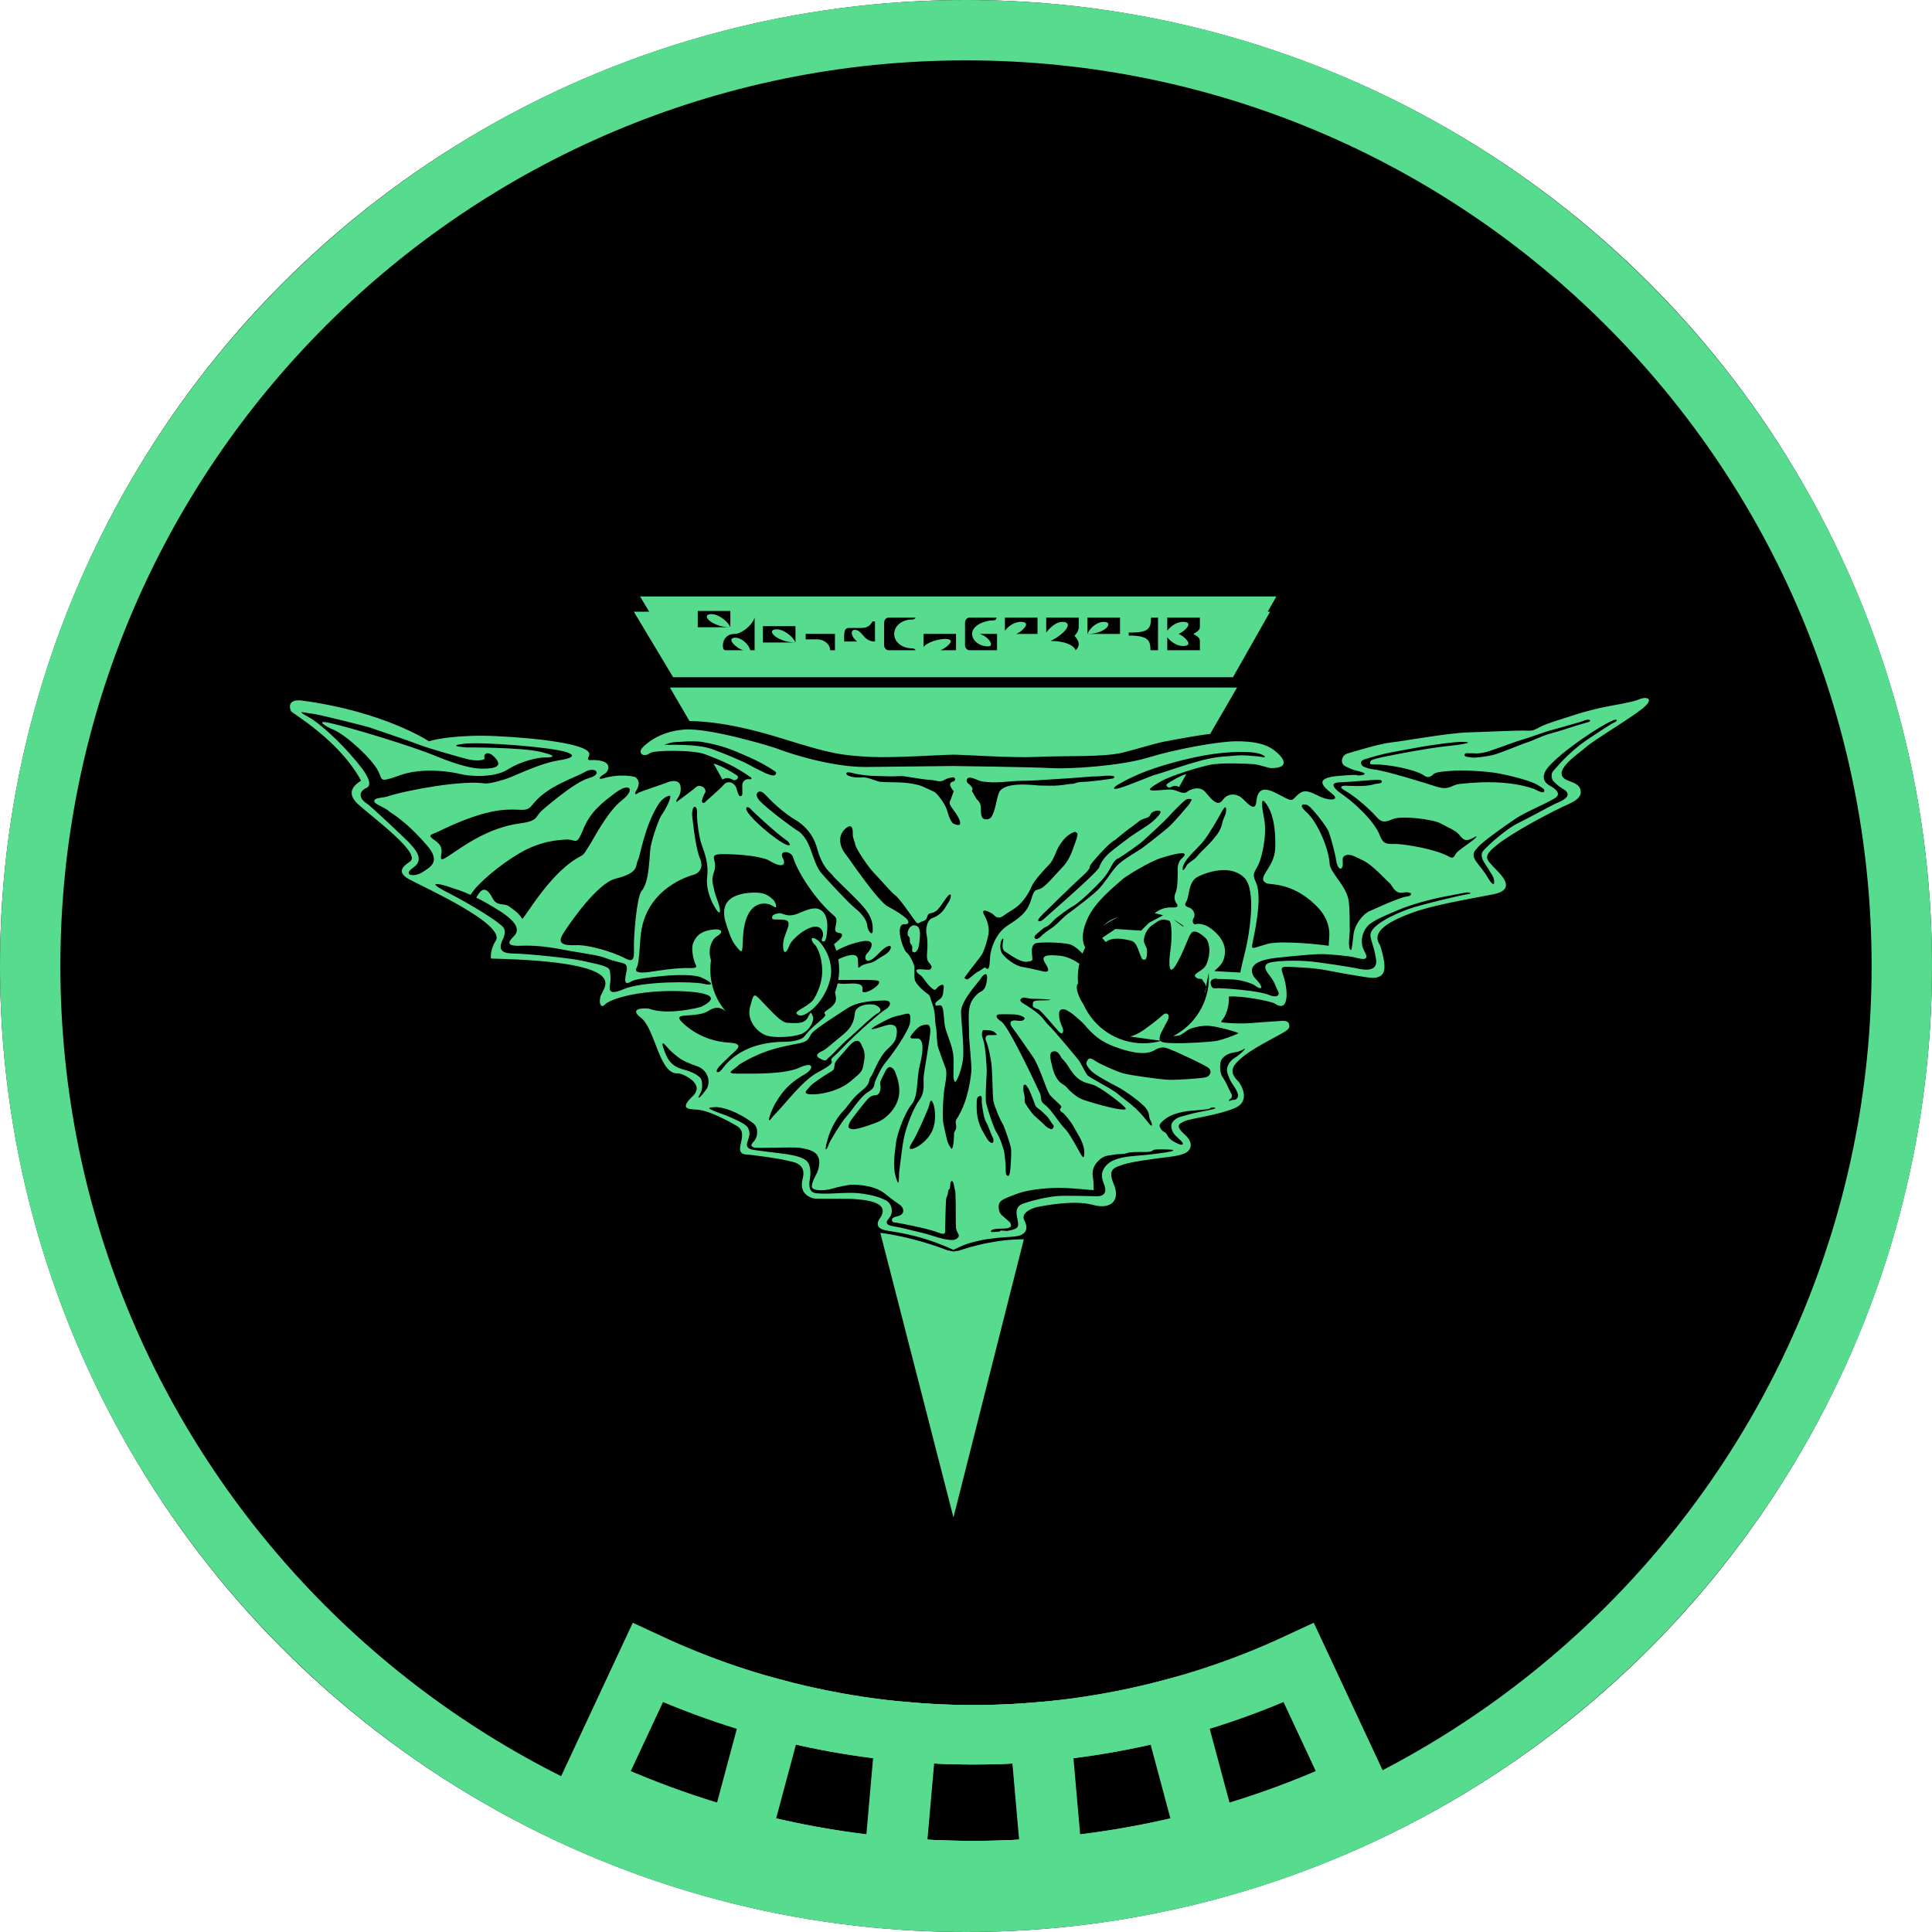 <?xml version="1.0" encoding="UTF-8" standalone="no"?>
<!DOCTYPE svg PUBLIC "-//W3C//DTD SVG 1.1//EN" "http://www.w3.org/Graphics/SVG/1.1/DTD/svg11.dtd">
<svg width="100%" height="100%" viewBox="0 0 256 256" version="1.1" xmlns="http://www.w3.org/2000/svg" xmlns:xlink="http://www.w3.org/1999/xlink" xml:space="preserve" xmlns:serif="http://www.serif.com/" style="fill-rule:evenodd;clip-rule:evenodd;stroke-linecap:round;stroke-miterlimit:1.5;">
    <g transform="matrix(1,0,0,1,-2400,-3300)">
        <g transform="matrix(1,0,0,1,2400,3300)">
            <rect id="faction-romulan-rank-8-token" x="0" y="0" width="256" height="256" style="fill:none;"/>
            <g id="faction-romulan-rank-8-token1" serif:id="faction-romulan-rank-8-token">
                <circle cx="128" cy="128" r="128"/>
                <path d="M128,0C198.645,0 256,57.355 256,128C256,198.645 198.645,256 128,256C57.355,256 0,198.645 0,128C0,57.355 57.355,0 128,0ZM128,8C61.77,8 8,61.77 8,128C8,194.23 61.77,248 128,248C194.23,248 248,194.23 248,128C248,61.77 194.23,8 128,8Z" style="fill:rgb(87,219,142);"/>
                <g transform="matrix(0.929,0,0,0.929,-914.887,18.65)">
                    <g id="Romulan">
                        <path id="Romulan1" serif:id="Romulan" d="M1121.59,158.307C1123.12,157.772 1126.76,156.686 1130.84,156.686L1120.8,196.362L1110.37,155.767C1114.65,156.321 1118.55,157.71 1120.1,158.312L1120.11,158.278L1120.77,158.435L1121.59,158.307ZM1120.83,158.586L1120.79,158.592L1120.8,158.597C1120.81,158.595 1120.83,158.586 1120.83,158.586ZM1120.68,89.182C1120.68,89.182 1131.96,89.321 1134.75,89.48C1137.54,89.639 1144.71,89.161 1148.61,87.967C1152.51,86.772 1158.65,85.656 1161.12,85.656C1163.59,85.656 1165.26,85.974 1166.54,86.931C1167.81,87.886 1169.01,89.48 1166.14,89.48C1165.66,89.48 1164.54,89.002 1163.67,88.922C1162.79,88.844 1159.05,88.684 1157.45,89.002C1155.86,89.321 1151.88,90.516 1150.36,91.393C1148.85,92.27 1148.13,92.747 1149.72,92.667C1151.32,92.587 1151.8,92.348 1152.91,92.826C1154.03,93.304 1154.11,92.747 1154.59,92.587C1155.06,92.428 1156.02,92.031 1156.81,92.986C1157.61,93.942 1158.49,95.058 1159.21,94.022C1159.92,92.986 1161.28,93.065 1162.07,93.863C1162.87,94.659 1163.83,95.695 1163.99,94.341C1164.14,92.986 1164.54,91.87 1166.85,93.065C1169.16,94.261 1168.93,94.261 1169.72,93.464C1170.52,92.667 1171.08,92.508 1172.75,93.384C1174.42,94.261 1176.02,94.102 1174.82,93.145C1173.63,92.19 1172.03,90.915 1175.7,90.596C1179.36,90.277 1177.93,90.596 1178.81,90.516C1179.68,90.437 1179.66,90.192 1178.73,89.959C1177.45,89.639 1177.61,89.639 1176.74,89.241C1175.86,88.844 1176.18,87.648 1176.97,87.409C1177.77,87.17 1181.67,85.974 1183.27,85.815C1184.86,85.656 1191.31,84.462 1194.34,84.381C1197.37,84.302 1201.51,84.063 1202.71,84.142C1203.9,84.222 1203.9,83.664 1206.13,82.947C1208.36,82.231 1211.23,81.195 1214.34,80.637C1217.44,80.079 1218.01,79.92 1218.8,79.601C1219.6,79.281 1220.87,79.521 1219.12,80.955C1217.37,82.391 1212.11,85.496 1211.07,86.452C1210.04,87.409 1205.51,90.222 1208.6,91.313C1209.96,91.792 1210.24,92.19 1210.27,92.863C1210.33,93.997 1208.69,94.513 1207.57,95.058C1205.1,96.252 1200.64,98.642 1198.48,100.316C1196.33,101.988 1196.73,102.387 1197.69,103.423C1198.64,104.459 1201.43,106.769 1197.77,107.486C1194.18,108.188 1189.24,109 1186.22,110.116C1183.19,111.231 1180.3,112.708 1181.6,114.657C1181.75,114.896 1182.27,116.821 1182.27,117.564C1182.27,118.026 1182.4,119.142 1181.01,119.376C1180.47,119.465 1179.61,119.295 1178.49,119.119C1174.42,118.481 1173.63,118.083 1170.52,117.924C1167.41,117.764 1167.33,117.525 1167.89,119.197C1168.45,120.872 1168.82,124.533 1166.62,123.062C1166.14,122.744 1161.91,121.906 1160.08,122.067C1160.16,123.261 1159.77,124.456 1159.37,125.094C1158.97,125.732 1158.65,125.732 1159.68,125.81C1160.72,125.89 1161.91,125.97 1163.75,125.81C1165.58,125.652 1166.14,125.652 1167.1,125.571C1167.45,125.543 1168.49,125.372 1168.66,125.942C1168.84,126.545 1168.65,126.766 1167.49,127.404C1164.87,128.851 1162.58,129.982 1161.2,131.468C1160.16,132.584 1160.64,133.379 1161.44,134.177C1161.68,134.416 1163.35,136.926 1160.96,137.96C1158.57,138.997 1154.66,139.436 1153.79,139.834C1152.91,140.231 1152.38,140.506 1153.87,141.825C1154.71,142.573 1154.97,143.57 1154.14,144.222C1153.65,144.613 1152.48,144.828 1151.6,144.933C1149.22,145.214 1146.06,145.649 1144.95,146.049C1143.83,146.445 1142.71,146.605 1143.67,148.837C1144.62,151.068 1143.35,152.501 1140.72,151.786C1138.09,151.068 1134.12,151.814 1132.67,152.103C1132.28,152.184 1130.29,152.82 1130.92,154.014C1131.32,154.762 1131.44,155.644 1130.38,156.101C1129.75,156.377 1128.55,156.316 1127.1,156.484C1124.67,156.762 1125.2,156.737 1123.79,157.044C1122.32,157.361 1120.8,158.199 1120.8,158.199C1116.35,156.135 1113,155.733 1111.26,155.442C1110.13,155.25 1109.61,154.69 1110.33,153.657C1112.09,151.106 1107.26,151.027 1106.62,150.948C1105.99,150.868 1101.36,150.948 1100.93,150.868C1100.38,150.767 1098.73,150.202 1099.29,148.077C1099.93,145.688 1097.7,145.649 1096.86,145.411C1096.03,145.173 1091.8,144.613 1091.56,144.613C1088.78,144.613 1092,141.746 1089.89,140.51C1088.81,139.882 1085.99,138.32 1084.28,138.2C1083.04,138.115 1081.64,138.159 1083.6,136.288C1085.55,134.416 1081.96,132.981 1081.53,133.022C1078.82,133.269 1078.29,126.673 1076.23,125.093C1074.24,123.571 1077.14,123.699 1077.46,123.819C1079.97,124.76 1084.55,123.659 1084.87,123.499C1088.97,121.452 1082.4,121.308 1081.66,121.29C1076.05,121.136 1071.9,122.345 1071.07,123.221C1070.5,123.822 1070.25,122.944 1070.41,122.305C1070.41,121.388 1072.72,119.676 1069.22,118.322C1065.07,116.719 1055.25,116.689 1054.84,116.648C1054.68,115.572 1055.35,114.338 1055.47,114.177C1057.22,111.846 1045.32,106.509 1043.16,105.336C1040.97,104.14 1042.85,103.143 1043.32,102.786C1044.91,101.592 1037.87,96.452 1035.87,94.619C1033.88,92.786 1035.71,91.671 1036.31,91.272C1033.17,85.456 1026.43,81.631 1026.31,81.354C1025.8,80.155 1026.63,79.681 1027.83,79.84C1039.62,81.411 1045.99,85.655 1045.99,85.655C1046.95,85.337 1050.34,84.679 1055.55,84.919C1060.77,85.157 1069.6,86.015 1068.82,87.706C1068.32,88.782 1069.12,88.066 1070.67,88.483C1072.22,88.902 1071.37,90.077 1071.21,90.177C1069.64,91.158 1070.61,91.015 1070.81,90.953C1073.34,90.196 1075.35,90.696 1075.47,90.793C1076.33,91.507 1075.69,92.467 1075.56,92.687C1075.18,93.334 1075.59,93.244 1075.76,93.065C1075.93,92.885 1079.85,91.611 1079.99,91.521C1080.13,91.431 1081.78,90.849 1081.89,92.199C1081.97,93.164 1081.57,93.614 1081.38,93.912C1081.19,94.211 1081.29,94.399 1081.4,94.251C1081.47,94.174 1083.76,92.514 1084.1,92.179C1084.43,91.846 1085.01,92.08 1085.24,92.309C1085.47,92.537 1085.46,92.885 1085.39,92.976C1085.35,93.028 1085.04,93.543 1084.94,94.07C1084.84,94.599 1085.35,94.45 1085.41,94.32C1085.47,94.191 1087.48,92.519 1088.04,91.851C1088.6,91.182 1089.63,91.503 1089.88,92.458C1090.13,93.414 1090.31,93.543 1090.47,93.474C1090.63,93.403 1090.68,93.315 1090.69,93.135C1090.7,92.985 1090.68,92.287 1090.68,91.881C1090.68,91.471 1091.08,90.982 1091.63,91.064C1092.16,91.138 1091.96,90.834 1091.96,90.834C1090.25,89.694 1089.14,88.917 1085.38,87.507C1083.64,86.851 1078.1,86.914 1077.54,87.329C1076.59,88.046 1075.67,87.33 1076.51,86.492C1076.75,86.253 1078.66,84.261 1082.4,83.982C1086.15,83.702 1095.39,86.573 1095.63,86.691C1095.87,86.812 1102.6,89.321 1108.26,89.321C1108.85,89.321 1120.21,89.181 1120.68,89.182ZM1086.22,137.891C1085.4,137.955 1086.88,138.469 1087.3,138.637C1087.4,138.679 1088.13,138.915 1088.8,139.207C1089.42,139.477 1091.17,140.212 1091.45,140.717C1091.86,141.462 1091.73,141.851 1091.4,142.861C1091.21,143.476 1091.48,143.778 1092.2,143.917C1092.92,144.056 1095.73,144.373 1096.03,144.416C1097.22,144.572 1099.43,144.813 1100.05,145.728C1100.48,146.359 1100.43,147.526 1100.33,148.059C1100.09,149.276 1100.39,149.853 1100.85,150.031C1101.31,150.209 1102.58,150.191 1103.52,150.151C1104.45,150.11 1105.47,150.049 1106.6,150.07C1107.32,150.083 1108.64,150.269 1109.61,150.535C1110.52,150.781 1111.11,151.107 1111.18,151.147C1111.94,151.522 1112.4,152.8 1111.56,153.756C1111.2,154.164 1111.02,154.651 1112.24,154.833C1113.39,155.001 1114.77,155.41 1115.94,155.668C1117.12,155.927 1118.83,156.523 1119.25,156.605C1119.67,156.683 1120.67,156.933 1121.12,156.683C1122.06,156.165 1121.24,155.866 1121.16,155.029C1121.1,154.336 1121.17,151.593 1121.08,150.049C1121.06,149.732 1120.9,149.215 1120.88,149.054C1120.81,148.475 1120.59,148.236 1120.45,148.446C1120.36,148.574 1120.33,148.947 1120.31,149.293C1120.28,149.666 1120.07,149.332 1120,150.167C1119.98,150.446 1119.8,150.669 1119.77,150.869C1119.69,151.325 1119.63,154.691 1119.61,155.111C1119.59,155.513 1119.87,156.245 1118.63,155.728C1117.4,155.208 1113,154.321 1112.42,154.294C1111.98,154.273 1111.92,153.817 1112.16,153.652C1112.36,153.508 1112.55,153.468 1112.9,153.378C1113.97,153.097 1113.75,152.142 1113.1,151.725C1112.44,151.304 1111.18,150.309 1111.06,150.209C1109.81,149.17 1107.9,148.936 1106.56,148.896C1105.79,148.872 1104.11,149.276 1103.32,149.514C1102.52,149.753 1100.83,149.813 1100.63,149.293C1100.43,148.776 1101.34,147.222 1101.34,147.222C1101.65,146.453 1101.9,145.389 1101.33,144.628C1100.85,143.99 1099.79,143.794 1098.87,143.638C1098.43,143.563 1096.75,143.59 1095.21,143.618C1093.84,143.643 1092.58,143.668 1092.42,143.617C1091.66,143.379 1092.04,143.097 1092.32,142.74C1092.7,142.262 1092.82,141.845 1092.8,141.286C1092.78,140.566 1092.36,140.244 1092.28,140.17C1092.08,139.991 1089.61,138.12 1087.16,137.841C1087.06,137.829 1086.97,137.825 1086.88,137.825C1086.58,137.825 1086.37,137.88 1086.22,137.891ZM1149.37,143.937C1149.05,144.056 1149.25,144.135 1148.65,144.213C1148.42,144.245 1148.03,144.241 1147.59,144.238C1146.86,144.231 1146.02,144.226 1145.62,144.373C1144.99,144.612 1144.62,144.454 1143.71,144.612C1142.79,144.772 1142.22,144.691 1141.38,145.588C1140.43,146.6 1140.64,147.56 1140.72,148.038C1140.8,148.516 1140.8,149.393 1140.8,149.674C1139.93,149.632 1138.01,149.393 1136.34,149.354C1134.67,149.314 1131.6,149.514 1129.77,150.23C1127.94,150.948 1127.16,151.107 1127.26,152.222C1127.34,153.179 1127.82,153.297 1128.25,153.735C1128.69,154.173 1128.93,154.173 1129.01,154.651C1129.09,155.129 1128.21,155.169 1127.58,155.169C1126.94,155.169 1126.11,155.247 1126.14,155.568C1126.15,155.693 1126.49,155.661 1126.82,155.631C1127.01,155.612 1127.19,155.593 1127.3,155.607C1127.38,155.621 1127.44,155.46 1127.56,155.45C1127.71,155.44 1127.89,155.455 1128.06,155.471C1128.24,155.488 1128.4,155.504 1128.49,155.489C1130.22,155.2 1130.09,154.812 1129.97,154.056C1129.85,153.297 1129.41,152.103 1130.68,151.624C1131.96,151.147 1134.39,150.587 1135.78,150.509C1137.18,150.43 1140.44,150.547 1141.36,150.547C1142.28,150.547 1142.67,149.952 1142.36,149.075C1142.04,148.198 1141.64,147.322 1142.48,146.287C1143.31,145.25 1144.83,144.933 1146.9,144.772C1148.97,144.612 1149.97,144.454 1151.08,144.295C1152.19,144.135 1152.53,143.937 1151.7,143.896C1151.28,143.876 1150.78,143.856 1150.35,143.856C1149.9,143.856 1149.53,143.877 1149.37,143.937ZM1116.5,126.13C1115.9,126.248 1115.43,126.766 1114.91,127.404C1114.39,128.041 1114.69,128.081 1115.59,128.041C1116.46,128.001 1116.65,129.333 1115.98,131.945C1115.55,133.66 1115.78,136.3 1114.87,137.403C1113.75,138.758 1112.68,141.944 1112.6,142.979C1112.52,144.016 1112.04,146.048 1112.6,147.881C1113.16,149.713 1112.96,147.6 1113.08,146.922C1113.19,146.248 1113.47,143.26 1113.83,141.825C1114.19,140.391 1115.03,138.08 1115.9,136.885C1116.78,135.689 1116.5,134.534 1116.54,133.66C1116.58,132.782 1117.58,127.564 1117.5,126.766C1117.44,126.214 1117.27,126.064 1116.97,126.064C1116.84,126.064 1116.68,126.094 1116.5,126.13ZM1124.99,126.847C1124.87,127.285 1124.75,127.404 1125.07,128.319C1125.38,129.236 1125.55,132.106 1125.55,132.7C1125.55,133.3 1125.29,136.555 1125.47,137.282C1125.66,138.12 1126.58,140.947 1126.98,141.507C1127.38,142.063 1127.98,143.778 1128.06,144.373C1128.13,144.972 1128.25,145.848 1128.25,146.287C1128.25,146.965 1128.21,147.521 1128.53,147.642C1128.85,147.76 1128.89,146.884 1128.93,146.526C1128.97,146.166 1129.09,144.295 1129.01,143.738C1128.93,143.178 1128.09,140.629 1127.78,140.152C1127.46,139.674 1126.62,137.642 1126.5,136.965C1126.38,136.288 1126.38,133.499 1126.26,132.106C1126.14,130.711 1125.7,128.919 1125.47,128.441C1125.23,127.961 1125.47,127.564 1125.82,127.564C1126.18,127.564 1126.9,127.564 1127.02,127.525C1126.71,127.219 1126.7,126.844 1125.22,126.844C1125.15,126.844 1125.07,126.845 1124.99,126.847ZM1127.22,124.616C1126.98,124.654 1126.58,124.934 1127.65,125.651C1128.73,126.369 1132.88,135.292 1133.15,135.888C1133.43,136.488 1133.03,136.925 1133.87,137.522C1134.71,138.12 1135.98,140.231 1136.66,140.869C1137.34,141.507 1138.61,143.937 1138.93,144.494C1139.25,145.05 1139.53,145.332 1139.45,144.056C1139.37,142.78 1138.33,141.385 1137.97,140.67C1137.62,139.953 1136.58,138.758 1136.46,138.679C1136.34,138.597 1135.82,138.359 1136.06,138.041C1136.3,137.721 1136.3,137.803 1135.3,136.847C1134.31,135.888 1134.59,136.169 1134.31,135.65C1134.03,135.132 1132.95,131.866 1132.2,130.75C1131.44,129.635 1129.41,126.726 1129.17,126.448C1128.93,126.169 1128.57,125.332 1129.81,125.492C1130.52,125.584 1130.68,125.532 1130.92,125.292C1131.16,125.054 1130.37,124.734 1129.89,124.654C1129.61,124.609 1128.83,124.59 1128.18,124.59C1127.71,124.59 1127.32,124.6 1127.22,124.616ZM1113.51,124.654C1112.44,124.934 1112.36,124.776 1110.17,125.97C1107.98,127.165 1109.68,126.663 1110.81,126.288C1112.72,125.651 1112.84,126.621 1112.68,127.603C1112.56,128.319 1112.36,128.679 1111.4,129.555C1110.15,130.7 1109.33,133.141 1109.05,133.46C1108.53,134.059 1109.21,134.337 1107.58,135.61C1106.42,136.518 1105.67,137.803 1105.07,138.398C1104.47,138.997 1103.36,140.511 1102.8,142.623C1102.24,144.732 1102.88,143.617 1103,143.178C1103.12,142.74 1104.91,139.834 1105.59,139.115C1106.26,138.398 1107.54,136.327 1108.61,135.689C1109.69,135.054 1109.45,134.615 1109.61,134.216C1109.77,133.817 1110.45,132.244 1111.09,131.507C1111.8,130.671 1114.55,126.926 1114.63,125.651C1114.68,124.782 1114.65,124.506 1114.28,124.506C1114.1,124.506 1113.86,124.566 1113.51,124.654ZM1117.22,137.96C1116.62,139.435 1115.54,141.884 1114.91,142.861C1114.11,144.095 1114.87,143.896 1115.55,143.538C1116.38,143.097 1117.38,142.184 1117.8,141.158C1118.39,139.74 1118.19,138.096 1117.94,137.403C1117.81,137.045 1117.7,136.91 1117.62,136.91C1117.43,136.911 1117.35,137.641 1117.22,137.96ZM1120.61,143.712C1120.68,143.62 1120.75,143.4 1120.8,142.979C1121,141.306 1120.73,141.745 1121.08,141.107C1121.44,140.47 1120.84,140.074 1121.32,139.435C1121.55,139.126 1122.26,137.81 1122.67,136.363C1123.1,134.828 1123.27,133.66 1123.35,132.743C1123.43,131.914 1123.04,128.397 1123.04,127.842C1123,124.376 1122.61,123.071 1124.39,121.548C1124.67,121.309 1125.39,121.368 1125.58,119.676C1125.65,119.075 1125.55,118.874 1125.38,118.874C1125.16,118.874 1124.84,119.227 1124.71,119.477C1124.47,119.915 1121.84,122.623 1121.88,124.296C1121.91,125.651 1122.36,129.316 1122.16,131.029C1122.01,132.313 1121.32,134.271 1120.99,134.245C1121.01,134.134 1120.8,134.005 1120.8,133.46C1120.8,131.268 1120.92,130.829 1120.61,129.515C1120.29,128.201 1119.65,127.005 1119.53,125.931C1119.41,124.854 1119.41,123.938 1119.17,123.5C1119.04,123.254 1118.79,123.296 1118.58,123.339C1118.42,123.372 1118.29,123.405 1118.25,123.3C1118.17,123.061 1118.17,122.902 1118.77,122.504C1119.37,122.106 1119.3,121.594 1119.37,121.189C1119.45,120.712 1119.53,120.113 1118.85,120.512C1118.17,120.911 1118.38,121.468 1117.62,120.791C1116.86,120.113 1116.46,119.237 1116.06,118.999C1115.67,118.759 1115.07,118.163 1116.02,118.163C1116.26,118.163 1117.32,118.301 1117.44,118.21C1118.05,117.763 1117.34,117.405 1117.14,116.967C1116.94,116.532 1117.05,115.885 1117.09,114.977C1117.13,113.972 1116.98,113.305 1116.94,113.062C1116.88,112.662 1116.91,111.619 1117.46,111.074C1117.67,110.859 1118.02,110.812 1118.33,110.632C1119.45,109.995 1119.65,109.239 1120.09,108.641C1120.53,108.043 1120.68,106.729 1119.69,108.123C1118.69,109.517 1118.52,110.003 1117.5,110.195C1116.86,110.314 1117.3,111.072 1116.46,111.31C1115.63,111.55 1115.87,112.027 1115.07,110.911C1114.27,109.795 1113.04,108.004 1112.48,107.606C1111.92,107.207 1110.13,105.096 1109.45,104.419C1108.77,103.742 1106.86,100.993 1106.78,100.316C1106.75,99.998 1106.45,99.505 1106.45,99.002C1106.46,98.347 1106.4,97.772 1106.04,97.772C1105.89,97.772 1105.69,97.865 1105.43,98.084C1103.99,99.279 1104.87,101.112 1105.35,101.67C1105.83,102.226 1109.99,108.475 1111.48,109.239C1112.4,109.712 1113.64,110.476 1114.14,111.004C1114.53,111.413 1114.46,111.783 1113.83,111.748C1112.4,111.669 1113.55,115.293 1114.11,115.771C1114.5,116.1 1114.91,116.808 1115.18,117.605C1115.36,118.11 1115.11,118.879 1115.31,119.756C1115.37,120.024 1116.1,120.99 1117.18,121.725C1117.53,121.966 1117.53,122.443 1117.7,122.862C1118.33,124.496 1118.05,125.094 1118.33,126.568C1118.46,127.234 1118.38,128.639 1118.65,129.435C1118.93,130.233 1119.45,131.706 1119.57,131.985C1119.69,132.263 1119.97,132.743 1119.61,134.615C1119.25,136.488 1119.25,139.435 1119.33,139.953C1119.41,140.47 1119.85,142.463 1119.97,142.819C1120.06,143.09 1120.62,144.072 1120.61,143.712ZM1120.61,141.582C1120.6,142.001 1120.6,142.385 1120.6,142.713C1120.6,143.041 1120.6,143.314 1120.6,143.513C1120.6,143.115 1120.6,142.421 1120.61,141.582ZM1157.67,137.902C1157.26,137.941 1157.71,138.02 1156.96,138.141C1156.2,138.259 1154.38,138.319 1153.41,138.538C1152.43,138.758 1151.4,139.075 1150.6,139.873C1150.29,140.184 1150.11,140.384 1150.27,140.732C1150.6,141.428 1151.04,141.367 1151.2,141.666C1151.43,142.107 1151.56,142.323 1152.05,142.641C1152.55,142.959 1153.27,143.318 1153.47,143.161C1153.71,142.963 1153.09,142.507 1152.99,142.384C1152.81,142.162 1151.88,141.606 1151.88,140.511C1151.88,139.832 1152.67,139.356 1153.23,139.197C1153.79,139.036 1155.09,138.679 1155.76,138.558C1156.44,138.438 1157.85,138.141 1158.07,138.059C1158.26,137.992 1158.14,137.893 1157.84,137.893C1157.79,137.893 1157.73,137.896 1157.67,137.902ZM1124.55,136.248C1124.12,136.405 1124.11,136.595 1124.11,137.756L1124.11,137.841C1124.11,139.075 1124.39,140.391 1125.11,141.507C1125.4,141.974 1125.82,142.979 1126.34,142.941C1126.54,142.924 1126.58,142.423 1126.38,142.103C1126.18,141.785 1125.82,140.59 1125.47,139.991C1125.11,139.396 1124.95,137.96 1124.87,137.443C1124.79,136.969 1124.96,136.228 1124.65,136.228C1124.62,136.228 1124.59,136.235 1124.55,136.248ZM1111.12,132.662C1110.49,133.938 1110.25,134.216 1110.37,134.693C1110.49,135.172 1110.29,136.088 1109.77,136.127C1109.25,136.169 1108.97,136.248 1108.5,136.766C1108.02,137.282 1106.34,139.475 1106.26,139.593C1105.5,140.735 1105.87,140.947 1106.5,140.99C1107.14,141.028 1109.53,140.192 1110.29,139.834C1111.05,139.475 1113.12,137.881 1113.08,135.45C1113.05,133.935 1112.52,133.061 1112.52,132.901C1112.52,132.792 1112.16,132.121 1111.73,132.121C1111.54,132.121 1111.32,132.261 1111.12,132.662ZM1130.9,134.654C1130.74,134.733 1130.8,134.914 1130.76,135.292C1130.74,135.536 1130.9,135.917 1130.96,136.369C1131,136.65 1130.87,136.991 1131.04,137.282C1131.46,138.001 1132.04,138.758 1132.24,138.958C1132.44,139.157 1134.15,140.67 1133.83,140.43C1133.68,140.316 1133.87,140.501 1134.14,140.686C1134.43,140.885 1134.81,141.084 1134.95,140.908C1135.27,140.485 1134.99,140.352 1134.87,140.192C1134.75,140.031 1134.35,139.315 1134.07,139.075C1133.79,138.836 1133.39,138.359 1132.91,138.041C1132.44,137.721 1132.44,137.482 1132.32,137.163C1132.2,136.847 1131.68,135.45 1131.48,135.172C1131.31,134.932 1131.18,134.63 1131,134.63C1130.97,134.63 1130.93,134.638 1130.9,134.654ZM1120.62,140.895C1120.62,140.781 1120.62,140.665 1120.62,140.548L1120.62,140.895ZM1130.44,122.384C1130.05,122.783 1130.92,123.101 1131.24,123.34C1131.44,123.489 1132.3,123.978 1133.08,124.685C1133.57,125.125 1133.95,125.747 1134.35,126.13C1135.38,127.125 1138.33,130.75 1138.61,131.069C1138.89,131.387 1139.57,132.861 1139.89,133.26C1140.2,133.66 1143.43,135.211 1144.31,136.009C1144.75,136.414 1145.83,137.138 1146.71,137.947C1147.57,138.732 1148.24,139.601 1148.57,140.031C1149.25,140.908 1149.21,140.312 1148.89,139.712C1148.57,139.115 1148.89,138.875 1148.29,138.041C1147.69,137.203 1145.14,135.41 1144.19,134.932C1143.23,134.454 1140.88,133.182 1140.4,132.623C1139.93,132.066 1139.57,131.745 1139.89,131.189C1140.2,130.63 1140.64,130.99 1141.2,131.348C1141.76,131.706 1144.03,132.743 1145.03,133.021C1146.02,133.3 1150.36,133.899 1151.52,133.938C1152.67,133.978 1156.22,133.738 1156.81,133.578C1157.41,133.421 1157.69,132.743 1157.26,132.305C1156.81,131.866 1152.48,129.913 1152.48,129.913C1151.48,129.595 1150.84,128.877 1149.41,129.755C1147.97,130.63 1145.13,129.687 1144.51,129.475C1142.75,128.877 1141.31,128.272 1139.53,126.13C1139.13,125.651 1137.69,124.416 1137.42,124.296C1137.14,124.176 1136.82,123.778 1136.26,123.898C1135.7,124.016 1135.9,124.854 1135.9,125.132C1135.9,125.412 1136.34,126.487 1136.42,126.687C1136.5,126.886 1136.46,127.723 1135.82,127.047C1135.18,126.369 1133.31,124.058 1132.91,123.898C1132.52,123.738 1132.04,123.62 1132.12,123.261C1132.15,123.102 1132.04,122.807 1132.39,122.699C1132.84,122.562 1133.81,122.629 1134.39,122.583C1135.42,122.504 1133.11,122.384 1132.04,122.384C1131.56,122.384 1131.19,122.207 1130.87,122.207C1130.72,122.207 1130.58,122.251 1130.44,122.384ZM1120.63,140.171L1120.62,140.457L1120.63,139.998L1120.63,140.171ZM1110.77,122.623C1109.41,122.704 1107.26,122.704 1105.67,123.738C1104.07,124.776 1101.2,126.608 1100.65,127.245C1100.09,127.881 1100.33,128.359 1099.05,128.679C1098.42,128.839 1096.19,129.157 1094.15,129.874C1092.12,130.591 1090.29,131.706 1090.13,131.866C1089.35,132.648 1088.06,133.061 1090.13,133.061C1092.77,133.061 1096.82,133.141 1098.89,132.184C1100.97,131.229 1100.88,132.423 1099.61,133.141C1098.97,133.499 1097.9,134.155 1096.99,135.111C1096.09,136.069 1095.34,137.322 1095.07,137.92C1094.66,138.823 1094.32,139.784 1094.6,139.695C1094.72,139.656 1094.88,139.304 1095.39,138.796C1096.98,137.203 1099.22,134.072 1101.48,132.861C1104.91,131.029 1102.56,131.547 1103.75,130.591C1104.26,130.187 1105.22,129.082 1106.52,127.852C1108.28,126.175 1110.45,124.301 1111,123.978C1111.92,123.444 1112.1,122.618 1110.93,122.618C1110.88,122.618 1110.82,122.62 1110.77,122.623ZM1120.69,138.11L1120.65,139.33C1120.66,138.924 1120.67,138.514 1120.69,138.11ZM1134.95,129.913C1134.31,130.113 1134.75,131.428 1134.83,131.785C1134.91,132.145 1135.22,133.938 1136.46,134.615C1136.86,134.836 1137.11,135.224 1137.4,135.502C1138.02,136.069 1138.6,136.55 1139.49,136.847C1140.8,137.282 1143.19,137.96 1144.39,138.12C1145.58,138.28 1145.58,138.16 1144.99,137.603C1144.39,137.044 1141.8,135.014 1140.72,134.654C1139.65,134.295 1139.69,134.454 1138.89,133.978C1138.09,133.499 1137.42,132.423 1137.1,131.906C1136.78,131.387 1136.22,130.829 1136.22,130.829C1135.92,130.291 1135.67,129.867 1135.22,129.867C1135.14,129.867 1135.05,129.882 1134.95,129.913ZM1120.74,136.834C1120.73,137.022 1120.73,137.215 1120.72,137.412C1120.71,137.609 1120.7,137.809 1120.69,138.011C1120.71,137.607 1120.72,137.211 1120.74,136.834ZM1160.84,130.033C1159.61,130.213 1159.14,130.869 1158.97,131.189C1158.84,131.425 1158.67,132.822 1159.19,133.559C1159.7,134.295 1160.14,135.392 1160.32,135.709C1160.5,136.028 1160.6,136.185 1160.45,136.497C1160.33,136.755 1160.07,136.652 1160.13,136.944C1160.16,137.092 1160.14,136.836 1160.9,136.786C1161.23,136.763 1161.47,136.327 1161.38,136.009C1161.15,135.195 1160.62,134.634 1160.38,134.195C1160.14,133.759 1159.77,132.901 1159.82,132.404C1159.88,131.906 1160.2,131.248 1160.94,130.79C1161.68,130.332 1162.33,129.695 1162.37,129.515C1162.38,129.489 1162.38,129.478 1162.37,129.478C1162.3,129.478 1161.89,129.879 1160.84,130.033ZM1079.77,130.312C1080.29,131.547 1081.01,132.184 1082.68,132.583C1083.03,132.667 1084.73,133.278 1084.87,134.017C1084.93,134.305 1085.11,135.158 1084.67,135.928C1084,137.125 1084.94,136.133 1085.07,135.928C1085.23,135.67 1085.61,135.335 1085.75,134.932C1086.15,133.738 1085.51,132.423 1084.19,131.985C1083.09,131.617 1082.18,131.207 1081.67,130.814C1081.05,130.343 1080.5,129.916 1079.85,129.157C1079.6,128.857 1079.44,128.736 1079.37,128.736C1079.14,128.736 1079.52,129.716 1079.77,130.312ZM1120.77,136.315C1120.78,136.221 1120.79,136.129 1120.79,136.038L1120.77,136.315ZM1105.71,129.357C1104.89,130.362 1103.99,131.148 1103.87,131.667C1103.75,132.184 1103.95,132.423 1103.32,132.782C1102.68,133.141 1100.65,134.454 1100.33,134.894C1100.01,135.332 1099.09,135.928 1100.41,136.009C1101.72,136.088 1104.39,135.61 1106.14,134.138C1107.9,132.662 1107.78,132.782 1108.06,131.268C1108.34,129.755 1107.74,129.236 1107.66,128.919C1107.61,128.74 1107.43,128.38 1107.05,128.38C1106.75,128.38 1106.31,128.612 1105.71,129.357ZM1120.84,135.436L1120.81,135.801C1120.82,135.675 1120.83,135.553 1120.84,135.436ZM1120.9,134.822L1120.85,135.255C1120.87,135.1 1120.88,134.955 1120.9,134.822ZM1120.96,134.362C1120.97,134.342 1120.97,134.323 1120.98,134.303L1120.96,134.362ZM1086.21,116.9C1086.15,117.329 1086.12,117.767 1086.12,118.213C1086.12,120.504 1086.96,122.602 1088.36,124.214C1087.85,123.762 1087.06,123.314 1085.87,124.098C1084.23,125.173 1080.97,124.293 1081.84,125.453C1081.96,125.61 1084.38,128.378 1088.78,128.639C1091.44,128.797 1089.49,129.874 1088.7,130.75C1088.49,130.983 1087.58,131.772 1087.22,132.26C1086.74,132.901 1087.26,133.061 1087.7,132.544C1088.1,132.069 1090.25,128.519 1096.82,128.519C1097.42,128.519 1098.93,128.361 1099.45,127.842C1099.57,127.726 1100.12,126.984 1100.84,126.337C1101.72,125.545 1102.77,124.817 1102.48,124.576C1101.96,124.138 1103.85,123.765 1104.03,122.544C1104.08,122.259 1103.99,121.848 1103.91,121.447C1104.06,121.036 1104.19,120.611 1104.29,120.174C1104.33,120.177 1104.38,120.183 1104.43,120.194C1104.8,120.268 1105.28,120.246 1105.77,120.225C1106.89,120.175 1108.03,120.126 1107.82,121.189C1107.74,121.588 1108.35,121.482 1108.89,121.221C1109.82,120.772 1110.77,119.856 1109.81,119.756C1109.05,119.676 1107.42,119.686 1105.93,119.695C1105.38,119.699 1104.84,119.703 1104.38,119.701C1104.45,119.216 1104.5,118.719 1104.5,118.213C1104.5,117.713 1104.46,117.223 1104.38,116.744C1105.53,116.215 1107.13,115.65 1107.18,116.808C1107.26,118.601 1107.1,117.843 1107.98,117.525C1108.85,117.205 1109.01,117.445 1110.13,116.648C1110.53,116.364 1111.11,116.109 1111.45,115.784C1112.08,115.195 1112.07,114.401 1111,115.134C1110.37,115.573 1109.66,116.548 1109,116.854C1108.1,117.264 1108.06,116.249 1108.54,115.852C1108.71,115.705 1109.24,114.989 1109.12,114.529C1109.04,114.187 1108.61,113.987 1107.42,114.259C1105.97,114.589 1104.87,115.092 1104.1,115.522C1104,115.206 1103.88,114.897 1103.76,114.596C1104.78,113.826 1105.38,113.097 1104.47,112.982C1103.2,112.824 1104.69,111.329 1103.83,110.594C1101.12,108.283 1098.61,104.419 1097.94,102.226C1097.62,101.192 1095.77,101.155 1096.5,102.387C1096.74,102.786 1096.99,104.161 1094.43,102.626C1094.03,102.387 1092.29,101.847 1088.46,101.749C1085.27,101.67 1087.39,102.414 1086.62,104.379C1086.24,105.386 1086.5,106.002 1086.59,106.495C1086.73,107.213 1086.87,107.63 1087.1,108.243C1087.73,109.872 1087.66,110.951 1086.62,109.079C1086.62,109.079 1085.43,107.047 1085.67,105.056C1085.91,103.064 1085.27,101.47 1084.87,100.355C1084.47,99.239 1084.18,96.608 1084.23,96.052C1084.3,95.442 1084.1,94.988 1083.9,94.988C1083.73,94.988 1083.55,95.299 1083.52,96.093C1083.52,96.093 1083.92,100.424 1084.55,102.109C1084.67,102.426 1085.43,103.881 1083.96,104.619C1083.8,104.697 1076.68,106.288 1076.15,113.74C1076.11,114.298 1075.95,117.205 1075.71,117.723C1075.47,118.241 1075.27,118.601 1076.39,118.641C1076.93,118.66 1077.9,118.489 1079.08,118.319C1080.32,118.14 1081.78,117.961 1083.2,118.003C1084.55,118.041 1084.05,117.653 1083.91,117.246C1083.89,117.165 1083.26,115.403 1083.7,114.371C1084.08,113.502 1084.65,112.846 1086.03,112.585C1087.5,112.305 1087.74,112.665 1087.66,112.904C1087.58,113.143 1087.22,113.382 1086.9,113.581C1086.59,113.781 1085.67,114.976 1086.19,116.808C1086.19,116.839 1086.2,116.87 1086.21,116.9ZM1106.74,124.416C1106.65,125.167 1106.58,126.248 1105.07,127.484C1103.56,128.719 1102.64,129.555 1102.24,129.755C1101.84,129.953 1100.77,130.391 1101.76,130.91C1102.76,131.428 1102.56,131.108 1103.08,130.711C1103.6,130.312 1104.87,128.839 1105.75,128.12C1106.62,127.404 1109.25,124.815 1109.93,124.496C1110.61,124.177 1110.49,123.699 1109.81,123.341C1109.13,122.983 1106.9,123.141 1106.74,124.416ZM1150.7,110.474C1150.31,110.348 1149.9,110.249 1149.49,110.176C1150.57,109.34 1151.49,109.331 1152.15,109.357C1153.15,109.398 1152.63,108.8 1152.55,108.681C1152.48,108.562 1152.15,107.963 1152.48,107.286C1152.79,106.609 1152.79,104.817 1152.79,104.379C1152.79,103.941 1152.67,102.984 1153.39,102.347C1154.03,101.781 1153.79,101.623 1153.39,101.623C1153.34,101.623 1153.29,101.626 1153.23,101.631C1152.75,101.67 1152.08,101.773 1150.4,102.307C1148.65,102.865 1145.38,104.936 1145.06,105.214C1143.66,106.442 1140.96,108.562 1139.89,111.032C1138.9,113.301 1139.26,114.46 1139.6,115.066C1139.45,115.347 1139.32,115.637 1139.2,115.935C1138.75,115.449 1138.21,114.974 1137.62,114.697C1136.93,114.376 1134.03,114.259 1132.75,114.417C1131.48,114.576 1132.2,116.608 1132.04,116.847C1131.88,117.085 1131.68,117.007 1131.56,117.047C1130.5,117.4 1128.97,116.131 1128.17,115.653C1127.44,115.212 1128.06,113.788 1127.88,113.788C1127.86,113.788 1127.84,113.799 1127.82,113.82C1127.46,114.098 1127.3,115.334 1127.78,115.97C1128.25,116.608 1129.57,117.685 1130.64,117.843C1131.72,118.003 1133.67,118.521 1133.87,118.521C1134.32,118.521 1134.59,118.401 1133.87,117.285C1133.15,116.17 1134.19,116.051 1136.02,116.249C1137.11,116.367 1138.08,116.916 1138.76,117.378C1138.61,118.026 1138.54,118.699 1138.54,119.388C1138.54,119.673 1138.55,119.954 1138.58,120.233L1138.57,120.234C1138.21,120.416 1138.36,121.73 1139.34,123.177C1140.8,126.448 1144.08,128.734 1147.89,128.734C1148.73,128.734 1149.55,128.621 1150.34,128.409C1150.69,128.715 1151.57,128.681 1152.55,128.719C1153.59,128.758 1157.65,128.559 1158.49,128.359C1159.33,128.161 1160.8,127.642 1161.48,127.285C1160.8,126.965 1158.37,126.328 1157.3,126.248C1156.22,126.169 1155.18,126.448 1154.62,126.647C1154.07,126.847 1153.4,127.544 1152.93,127.623C1152.61,127.677 1152.36,127.714 1152.17,127.691C1155.18,126.135 1157.23,122.998 1157.23,119.388C1157.23,119.149 1157.22,118.911 1157.21,118.676L1156.82,120.69C1156.83,120.93 1156.78,121.252 1156.62,121.706L1156.82,120.69C1156.79,120.151 1156.45,120.019 1156.34,119.716C1156.24,119.446 1155.86,119.596 1155.62,119.476C1154.56,118.947 1155.96,118.606 1156.58,117.923C1156.73,117.756 1156.87,117.513 1156.98,117.224L1156.98,117.224C1157.22,116.617 1157.36,115.807 1157.29,115.077L1157.28,115.035C1157.22,114.466 1157.03,113.949 1156.66,113.621C1155.73,112.798 1155.23,112.711 1154.93,112.85L1154.92,112.855C1154.84,112.895 1154.77,112.952 1154.72,113.016L1154.72,113.016C1154.62,113.126 1154.56,113.254 1154.51,113.342C1154.31,113.66 1153.39,116.209 1152.48,117.645C1151.56,119.079 1151.6,117.485 1151.6,117.007C1151.6,116.529 1151.88,114.458 1151.88,114.218C1151.88,113.89 1152.04,111.389 1151.52,111.23C1150.43,110.898 1150.2,111.15 1149.17,111.867C1148.13,112.585 1147.93,113.74 1147.97,114.177C1148,114.533 1148.41,115.134 1148.41,115.453C1148.41,115.771 1148.45,116.808 1148.05,116.808C1147.65,116.808 1147.67,116.65 1147.42,116.052C1147.17,115.492 1146.94,114.298 1146.14,114.098C1143.55,113.45 1142.84,114.059 1142.52,114.298L1142,113.699L1143.91,112.426L1147.57,112.665L1148.69,111.549L1150.7,110.474ZM1150.28,128.359C1150.14,128.201 1150.2,127.742 1150.36,127.384C1150.52,127.025 1151.01,126.091 1151.18,125.79C1151.4,125.392 1151.68,124.854 1151.36,124.576C1151.04,124.297 1150.68,124.676 1150.28,125.033C1149.75,125.513 1148.33,126.567 1147.97,126.806C1147.62,127.046 1146.86,127.564 1145.98,127.763L1150.28,128.359ZM1099.13,127.404C1097.78,127.882 1095.03,128.042 1093.88,127.525C1092.72,127.006 1091.27,125.406 1091.8,123.5C1092.28,121.788 1092.27,121.476 1093.24,122.505C1095.27,124.655 1096.3,125.771 1097.1,125.81C1098.42,125.876 1099.53,126.01 1100.05,125.015C1100.57,124.017 1100.49,124.377 1100.77,124.975C1100.91,125.278 1100.57,126.727 1099.13,127.404ZM1103.36,118.56C1103.36,119.915 1102.33,122.875 1099.97,124.416C1098.93,125.093 1098.46,124.634 1098.4,124.421C1098.31,124.111 1100.12,123.387 1100.77,122.583C1100.93,122.384 1102.12,120.551 1102.08,118.321C1102.04,116.091 1101.22,114.798 1101.01,114.656C1100.65,114.417 1100.1,113.122 1101.44,114.02C1101.68,114.177 1103.36,115.881 1103.36,118.56ZM1193.78,107.247C1193.18,107.367 1191.71,107.645 1190.44,107.885C1189.16,108.123 1186.22,108.879 1184.34,109.678C1182.5,110.46 1181.16,110.992 1180.2,111.71C1179.37,112.332 1178.53,114.059 1179.44,115.653C1180.36,117.246 1178.64,116.613 1177.73,116.409C1177.37,116.33 1174.66,116.011 1173.23,116.011C1171.79,116.011 1167.69,116.448 1167.01,116.529C1166.34,116.608 1162.33,116.924 1163.63,119.197C1163.79,119.477 1164.78,120.352 1164.7,120.751C1164.62,121.15 1163.79,120.473 1163.59,120.352C1163.39,120.234 1162.04,119.716 1160.76,119.635C1159.49,119.556 1157.97,119.556 1158.13,119.556C1159.05,119.556 1157.3,119.197 1157.49,120.273C1157.65,121.096 1158.13,120.872 1158.49,120.872C1159.43,120.872 1164.19,121.189 1165.78,121.828C1166.93,122.287 1167.41,121.906 1167.1,121.309C1166.78,120.712 1166.59,119.92 1165.9,119.079C1164.82,117.763 1165.32,117.322 1166.18,117.166C1166.62,117.085 1168.37,116.847 1171.12,117.007C1172.81,117.104 1177.81,117.923 1178.33,118.041C1178.85,118.163 1181.39,118.799 1181.08,116.769C1180.76,114.736 1180.38,114.332 1180.28,113.382C1180.12,111.908 1183.87,110.234 1185.78,109.557C1187.5,108.948 1192.99,107.645 1194.02,107.485C1194.84,107.36 1194.59,107.211 1194.16,107.211C1194.04,107.211 1193.91,107.221 1193.78,107.247ZM1051.92,107.563C1050.24,106.8 1049.28,106.596 1048.94,106.451C1048.65,106.328 1047.55,106.012 1047.1,106.012C1046.68,106.012 1046.82,106.286 1048.7,107.247C1052.6,109.239 1055.63,111.31 1055.95,111.628C1056.27,111.948 1057.31,112.266 1056.51,113.939C1055.71,115.613 1056.67,115.931 1058.18,115.931C1059.7,115.931 1066.34,116.595 1067.9,116.967C1069.58,117.364 1070.93,117.559 1071.56,118.018C1071.91,118.273 1071.83,118.867 1071.89,119.435C1071.98,120.402 1070.93,122.225 1073.72,121.029C1076.51,119.835 1083.76,119.915 1085.11,120.234C1086.46,120.551 1086.79,120.234 1084.87,119.357C1082.96,118.48 1075.71,119.435 1074.99,119.835C1074.28,120.234 1073.72,120.551 1074.12,118.719C1074.51,116.887 1073.8,117.603 1071.17,116.569C1070.2,116.187 1068.52,115.97 1066.3,115.587C1064.32,115.244 1061.92,114.702 1059.22,114.815C1056.85,114.915 1057.31,114.259 1058.1,113.46C1058.9,112.665 1058.74,111.55 1056.11,109.877C1054.8,109.041 1053.68,108.419 1052.74,107.953C1053.18,107.189 1053.93,105.817 1055.07,108.043C1055.72,109.305 1056.72,108.639 1057.46,109.239C1057.86,109.557 1058.74,110.035 1059.3,110.992C1059.85,110.594 1063.4,104.159 1067.74,101.988C1068.22,101.749 1068.54,100.954 1068.94,100.394C1069.34,99.838 1071.41,95.695 1073.48,94.101C1074.84,93.055 1074.89,92.247 1074.2,92.247C1073.85,92.247 1073.29,92.467 1072.6,92.986C1070.61,94.499 1069.02,95.695 1067.98,98.244C1067.23,100.098 1067.06,99.93 1066.39,99.76C1066.13,99.697 1065.81,99.634 1065.35,99.678C1064.54,99.756 1061.98,99.815 1058.91,101.618C1056.04,103.312 1052.91,105.937 1051.92,107.563ZM1137.58,98.801C1136.94,99.16 1136.46,99.678 1135.94,100.474C1135.42,101.272 1135.11,102.586 1134.47,103.225C1133.83,103.86 1132.24,105.574 1131.88,106.49C1131.52,107.407 1130.72,108.523 1129.97,109.159C1129.55,109.514 1128.94,109.858 1128.42,110.2C1128,110.476 1127.67,110.794 1127.34,110.794C1126.58,110.794 1126.9,110.434 1125.78,109.956C1124.67,109.478 1125.07,110.273 1125.31,110.672C1125.55,111.072 1125.9,112.066 1125.82,112.904C1125.75,113.74 1125.19,115.532 1124.87,116.051C1124.55,116.569 1123.11,118.321 1122.88,118.679C1122.64,119.038 1122.2,119.435 1122.48,119.517C1122.76,119.596 1122.71,119.756 1123.19,119.357C1123.67,118.957 1124.07,118.601 1124.51,118.401C1124.84,118.252 1125.23,117.803 1125.38,117.963C1126.07,118.65 1125.94,116.847 1126.06,116.091C1126.18,115.334 1126.71,113.164 1128.45,111.988C1129.93,110.992 1131.32,110.273 1131.92,108.123C1132.36,106.532 1132.63,107.007 1133.35,106.609C1134.07,106.213 1135.46,104.537 1136.42,103.542C1137.38,102.546 1137.85,100.993 1137.97,100.674C1138.09,100.355 1138.65,98.922 1138.45,98.761C1138.34,98.672 1138.28,98.585 1138.14,98.585C1138.03,98.585 1137.86,98.642 1137.58,98.801ZM1155.58,105.016C1154.31,105.692 1154.43,107.804 1154.07,108.401C1153.71,109 1153.79,109.159 1154.46,109.398C1155.14,109.638 1155.34,110.514 1155.06,110.872C1154.79,111.23 1154.98,111.867 1155.34,111.748C1155.87,111.573 1156.7,111.828 1157.21,112.148C1157.73,112.466 1159.53,113.781 1159.53,115.613C1159.53,117.445 1158.33,118.041 1158.01,118.441C1158.41,118.441 1160.6,118.601 1161.72,118.641C1161.72,118.641 1161.93,117.5 1162.23,116.369C1162.99,113.54 1164.11,106.895 1162.27,105.096C1161.46,104.303 1160.42,104.029 1159.38,104.029C1157.85,104.029 1156.34,104.614 1155.58,105.016ZM1080.32,93.422C1080.11,93.422 1079.31,93.677 1078.66,94.738C1076.66,98.005 1076.19,101.829 1075.79,102.626C1075.39,103.423 1076.07,104.379 1072.6,105.255C1069.96,105.924 1066.07,111.644 1065.35,112.744C1064.67,113.781 1064.04,114.854 1066.87,114.736C1068.99,114.647 1072.44,115.852 1073.56,116.409C1074.67,116.967 1075.31,117.364 1075.23,115.453C1075.15,113.54 1075.65,107.663 1076.35,106.968C1076.57,106.743 1076.92,105.986 1077.07,105.335C1077.45,103.692 1077.48,101.437 1077.62,100.674C1077.9,99.2 1078.85,96.597 1079.17,96.173C1079.69,95.495 1080.75,93.431 1080.32,93.422L1080.32,93.422ZM1114.27,112.943C1114.35,112.305 1114.83,111.827 1115.27,111.907C1115.7,111.988 1116.09,112.193 1116.02,113.471C1115.97,114.148 1115.92,114.734 1115.78,115.164C1115.64,115.559 1115.38,115.809 1115.17,115.752C1114.73,115.632 1115,115.456 1114.91,114.945C1114.81,114.398 1114.57,114.806 1114.58,113.939C1114.59,113.382 1114.19,113.581 1114.27,112.943ZM1102.13,114.188C1101.93,114.157 1102.06,113.721 1102.12,113.621C1102.4,113.163 1102.09,110.946 1099.21,112.865C1098.74,113.182 1097.58,114.178 1097.38,114.815C1097.18,115.453 1096.54,116.489 1096.5,114.776C1096.46,113.063 1098.26,111.231 1096.54,111.111C1095.47,111.036 1095.02,111.124 1094.97,110.964C1094.83,110.555 1095.07,110.314 1095.87,110.195C1096.56,110.091 1096.94,110.833 1098.5,110.274C1099.36,109.964 1100.71,109.203 1101.64,109.606C1103,110.195 1102.88,112.109 1102.72,113.263C1102.56,114.377 1102.32,114.218 1102.13,114.188ZM1095.47,109.332C1095.38,109.441 1094.93,108.996 1094.43,108.879C1093.76,108.72 1091.01,108.323 1090.77,113.859C1090.68,115.936 1090.73,116.091 1089.63,114.658C1089.05,113.907 1088.58,112.305 1088.42,111.827C1087.98,110.513 1087.28,107.715 1091.56,107.286C1093.95,107.047 1094.51,107.765 1095.03,108.202C1095.36,108.483 1095.61,109.152 1095.47,109.332ZM1171.2,95.813C1172.67,97.129 1174.32,100.855 1174.46,103.144C1174.5,103.781 1175.18,104.658 1175.5,105.135C1175.82,105.613 1176.97,107.007 1177.17,108.401C1177.37,109.795 1177.29,111.948 1177.33,112.665C1177.35,113.022 1176.97,115.334 1177.51,115.438C1177.61,115.458 1177.77,114.119 1177.85,113.302C1178.01,111.669 1179.36,110.195 1180.16,109.877C1180.53,109.73 1184.38,107.923 1185.42,107.804C1186.45,107.685 1186.28,106.995 1184.86,107.247C1183.75,107.445 1183.31,106.131 1183.07,105.933C1182.35,105.337 1180.6,103.264 1179.09,102.586C1178.3,102.234 1177.53,101.71 1176.86,101.879C1176.12,102.065 1176.35,102.658 1176.34,103.182C1176.31,103.86 1175.99,103.962 1175.74,103.655C1175.56,103.437 1175.43,102.952 1175.38,102.586C1175.26,101.71 1174.66,99.478 1174.34,98.601C1174.03,97.725 1171.87,95.097 1171.4,94.818C1171.24,94.727 1171,94.66 1170.81,94.66C1170.42,94.66 1170.21,94.933 1171.2,95.813ZM1165.12,96.729C1165.57,99.033 1164.75,102.498 1164.19,103.463C1163.47,104.697 1163.51,104.776 1163.99,105.892C1164.93,108.094 1163.59,113.7 1163.43,114.576C1163.27,115.453 1163.59,115.134 1165.5,114.576C1167.45,114.009 1173.3,114.666 1174.34,114.815C1174.23,113.979 1175.22,111.628 1172.35,108.92C1168.95,105.703 1165.96,106.176 1165.42,105.892C1163.91,105.096 1166.62,103.742 1166.7,100.872C1166.78,98.005 1166.38,95.934 1165.42,94.579C1165.27,94.366 1165.09,94.136 1164.97,94.136C1164.78,94.136 1164.72,94.693 1165.12,96.729ZM1153.75,94.141C1153.27,94.54 1152.08,95.735 1151.52,96.372C1150.96,97.009 1148.45,99.319 1147.77,99.916C1147.1,100.515 1144.95,101.988 1144.46,102.268C1143.99,102.546 1143.83,102.466 1143.15,103.781C1142.48,105.096 1141.24,106.213 1140.56,106.888C1139.89,107.565 1138.45,108.879 1137.82,109.2C1137.18,109.517 1135.98,110.473 1135.5,110.832C1135.03,111.191 1134.59,111.867 1134.03,112.107C1133.47,112.346 1133.09,112.824 1132.71,113.103C1132.56,113.222 1132.24,113.502 1132.4,113.74C1132.48,113.857 1132.71,114.059 1133.39,113.382C1134.07,112.704 1134.61,112.526 1135.52,111.728C1135.52,111.728 1136.74,110.514 1137.1,110.273C1137.46,110.035 1140.16,108.004 1141.28,106.968C1142.4,105.933 1143.43,103.981 1144.39,103.144C1145.35,102.307 1147.22,101.232 1147.57,100.993C1147.93,100.754 1151.08,98.323 1151.76,97.645C1152.43,96.969 1154.03,95.136 1154.31,94.779C1154.59,94.419 1154.9,93.902 1154.7,93.902C1154.62,93.902 1154.51,93.871 1154.38,93.871C1154.22,93.871 1154.01,93.919 1153.75,94.141ZM1092.84,92.986C1092.68,93.145 1092.64,93.585 1093.16,94.141C1094.31,95.375 1098.22,98.244 1098.62,98.444C1099.01,98.642 1099.81,99.439 1100.33,100.833C1100.85,102.226 1101.25,103.542 1101.8,104.259C1102.36,104.976 1105.95,108.84 1106.78,109.478C1107.62,110.116 1108.45,111.15 1108.5,111.908C1108.54,112.665 1109.29,113.62 1109.29,112.585C1109.29,111.55 1109.17,110.672 1107.9,109.2C1106.62,107.725 1103.71,105.096 1103.6,104.817C1103.48,104.537 1102.16,103.9 1101.36,100.954C1100.57,98.005 1098.26,96.889 1098.1,96.77C1098.1,96.77 1096.19,95.655 1094.15,93.463C1093.82,93.1 1093.5,92.819 1093.2,92.819C1093.08,92.819 1092.95,92.869 1092.84,92.986ZM1153.47,112.027L1153.69,112.068C1153.23,111.699 1152.73,111.373 1152.2,111.096L1153.47,112.027ZM1144.27,110.768C1143.92,110.842 1143.55,110.983 1143.19,111.189C1142.83,111.395 1142.48,111.665 1142.16,111.999C1142.81,111.502 1143.51,111.086 1144.27,110.768ZM1149.17,95.773C1148.77,96.013 1149.05,96.372 1148.25,96.611C1147.46,96.85 1147.34,97.009 1146.94,97.328C1146.54,97.645 1145.74,98.165 1144.59,99.12C1143.43,100.076 1144.27,99.439 1143.55,99.916C1142.84,100.394 1141.2,102.188 1140.6,102.944C1140.01,103.702 1140.36,103.542 1140.12,103.9C1139.89,104.259 1139.37,104.736 1138.49,105.535C1137.62,106.33 1133.99,109.877 1133.75,110.116C1133.51,110.355 1132.71,111.11 1132.91,111.271C1133.11,111.43 1133.45,111.292 1134.15,110.594C1134.27,110.473 1141.4,104.298 1141.6,103.622C1141.8,102.944 1142.4,102.148 1143.03,101.59C1143.67,101.032 1145.38,99.758 1146.02,99.279C1146.66,98.801 1148.41,97.767 1149.13,97.168C1149.84,96.571 1150.48,95.854 1150.32,95.655C1150.26,95.577 1150.13,95.542 1149.98,95.542C1149.73,95.542 1149.41,95.628 1149.17,95.773ZM1214.98,82.628C1212.9,83.464 1207.41,87.224 1205.62,89.36C1204.58,90.596 1205.02,91.484 1205.73,91.91C1205.93,92.03 1207.89,92.986 1206.57,93.782C1205.26,94.58 1202.45,95.716 1201.04,96.651C1199.28,97.806 1196.13,100.116 1195.69,100.674C1195.26,101.232 1194.42,101.671 1195.58,103.104C1196.73,104.537 1197.01,105.097 1197.21,105.414C1197.41,105.733 1197.97,106.451 1197.93,105.653C1197.89,104.858 1197.37,104.419 1197.17,103.981C1196.97,103.543 1195.62,102.148 1196.37,101.272C1197.13,100.395 1199.72,98.124 1201.19,97.407C1202.67,96.69 1206.21,94.738 1206.69,94.54C1207.17,94.341 1208.47,93.823 1208.4,93.225C1208.33,92.467 1207.49,92.621 1206.33,91.273C1206.09,90.994 1206.01,90.237 1206.33,89.919C1206.65,89.599 1208.36,87.369 1211.15,85.457C1211.53,85.199 1214.66,83.107 1215.02,82.986C1215.37,82.868 1215.73,82.43 1214.98,82.628ZM1028.66,82.111C1030.66,83.165 1033.66,86.233 1034.68,87.409C1035.65,88.538 1038.54,91.631 1037.07,92.308C1035.59,92.986 1036.43,94.141 1037.07,94.499C1037.71,94.857 1042.86,99.803 1043.01,99.956C1044.16,101.152 1045.36,102.546 1043.76,103.662C1042.17,104.776 1043.84,105.096 1045.04,104.339C1046.23,103.582 1047.7,102.825 1045.75,100.554C1044.83,99.482 1043.62,98.21 1042.43,97.218C1041.11,96.11 1040.53,95.85 1040.37,95.695C1039.82,95.136 1038.36,94.682 1038.22,94.296C1037.99,93.663 1039.42,93.742 1040.02,93.542C1042.84,92.603 1050.86,91.156 1053.96,91.67C1054.44,91.75 1056.49,91.269 1057.78,90.715C1060.57,89.52 1062.5,88.707 1064.56,88.366C1064.8,88.324 1067.74,87.927 1065.63,87.21C1063.52,86.492 1053.52,85.695 1050.93,86.014C1048.34,86.333 1051.29,86.533 1051.29,86.533C1051.29,86.533 1059.1,86.492 1061.93,87.169C1064.75,87.847 1063.36,87.966 1062.48,87.966C1061.61,87.966 1059.26,88.404 1057.23,89.68C1055.19,90.954 1051.61,90.634 1050.41,90.316C1049.22,89.998 1045.08,89.36 1041.93,90.476C1038.78,91.592 1039.42,91.219 1038.78,89.958C1037.79,88.006 1034,84.659 1032.33,83.982C1031.15,83.503 1029.78,82.588 1031.77,83.025C1034.92,83.72 1043.52,86.333 1046.99,87.767C1050.56,89.245 1052.52,89.56 1053.48,89.56C1054.44,89.56 1057.01,89.58 1055.31,87.886C1054.32,86.889 1053.72,87.528 1053.92,88.045C1054.04,88.352 1052.8,88.564 1051.33,88.166C1049.86,87.767 1045.85,86.66 1044.24,86.014C1043.44,85.695 1037.94,83.823 1037.47,83.663C1037.09,83.537 1030.06,81.752 1029.3,81.713C1028.9,81.691 1028.16,81.501 1027.89,81.501C1027.67,81.501 1027.77,81.634 1028.66,82.111ZM1159.58,95.072C1159.39,95.072 1159.01,95.771 1158.85,96.093C1158.61,96.571 1157.65,98.165 1157.26,98.761C1156.86,99.36 1156.5,99.956 1155.62,100.833C1154.75,101.71 1153.63,102.825 1153.51,103.662C1153.39,104.529 1153.95,103.622 1154.11,103.303C1154.27,102.984 1155.14,102.626 1155.62,101.988C1156.1,101.35 1157.22,100.462 1158.01,99.439C1158.28,99.09 1158.93,98.444 1159.17,97.212C1159.27,96.717 1159.64,96.147 1159.68,95.695C1159.72,95.239 1159.67,95.072 1159.58,95.072L1159.58,95.072ZM1068.22,90.038C1066.71,90.914 1062.79,92.033 1060.73,94.738C1060.15,95.502 1059.63,95.458 1058.6,95.413C1056.93,95.342 1053.95,95.27 1047.27,98.562C1046.15,99.04 1045.75,99.04 1046.79,99.758C1047.73,100.411 1047.9,100.954 1047.74,101.829C1047.59,102.704 1047.78,102.676 1048.94,101.91C1050.93,100.594 1054.44,97.966 1058.98,97.367C1061.52,97.034 1061.16,96.46 1061.93,95.695C1062.16,95.457 1066.71,91.471 1068.78,90.914C1070.32,90.498 1070.09,89.726 1069.25,89.725C1068.96,89.725 1068.61,89.815 1068.22,90.038ZM1180.36,91.192C1180.36,91.192 1177.61,91.432 1175.82,91.512C1174.03,91.592 1175.74,92.866 1175.98,93.026C1178.08,94.43 1180.92,97.168 1181.63,99.12C1182.07,100.318 1182.68,100.311 1183.55,100.304C1183.76,100.302 1183.98,100.3 1184.22,100.316C1185.46,100.394 1189.64,101.032 1191.55,102.148C1192.05,102.437 1192.23,102.109 1192.47,101.67C1192.71,101.232 1195.02,99.798 1195.3,99.4C1195.58,99.001 1195.3,99.279 1194.58,99.599C1193.86,99.916 1193.51,99.717 1192.95,99.001C1192.45,98.364 1191.35,97.966 1190.28,97.367C1189.2,96.77 1184.66,96.212 1183.43,96.77C1182.19,97.328 1181.75,97.168 1181,96.291C1180.24,95.415 1178.09,93.503 1176.74,92.747C1175.38,91.99 1176.58,91.99 1176.78,91.99C1176.97,91.99 1179.6,92.189 1180.76,91.791C1181.19,91.641 1181.96,91.765 1181.89,91.346C1181.86,91.191 1181.59,91.152 1181.28,91.152C1180.96,91.152 1180.58,91.192 1180.36,91.192ZM1091.48,95.813C1092.41,97.16 1095.09,99.365 1096.46,100.156C1097.78,100.913 1097.67,100.222 1096.86,99.678C1095.39,98.682 1092,95.457 1092,95.457C1091.82,95.192 1091.59,95.055 1091.43,95.055C1091.21,95.055 1091.13,95.3 1091.48,95.813ZM1105.54,90.182C1105.42,90.539 1106.1,90.686 1106.5,90.759C1106.96,90.841 1107.25,90.829 1107.53,90.817C1107.84,90.804 1108.14,90.791 1108.65,90.912C1109.08,91.015 1109.96,91.398 1110.41,91.437C1111.93,91.57 1113.4,91.413 1114.94,91.713C1115.44,91.81 1115.92,91.888 1116.37,92.093C1116.95,92.356 1117.52,92.595 1118.09,92.887C1118.43,93.067 1119.57,94.499 1119.84,95.363C1120,95.863 1120.33,97.118 1120.8,97.403C1120.91,97.467 1121.66,97.771 1121.74,97.446C1121.92,96.691 1120.55,95.254 1120.31,94.69C1120.2,94.467 1120.27,94.172 1120.4,94.009L1120.85,92.744C1120.72,92.721 1120.29,92.048 1120.32,91.804C1120.37,91.432 1120.74,91.433 1120.9,91.318C1121.13,91.151 1121.06,90.965 1120.88,90.825C1120.73,90.71 1119.81,90.977 1119.62,91.098C1118.84,91.605 1118.49,91.238 1117.66,91.18C1116.34,91.085 1115.9,90.954 1113.77,90.645C1113.53,90.609 1113,90.625 1112.54,90.642C1112.21,90.652 1111.91,90.664 1111.76,90.657C1109.72,90.581 1109.07,90.681 1106.97,90.315C1106.75,90.275 1106.14,90.08 1105.79,90.08C1105.66,90.08 1105.57,90.108 1105.54,90.182ZM1141.92,90.62C1141.51,90.656 1141.07,90.692 1140.58,90.676C1137.78,90.917 1135.31,91.056 1132.49,91.231C1131.83,91.273 1131.17,91.284 1130.5,91.292C1128.91,91.314 1127.29,91.624 1125.65,91.472C1125.43,91.453 1124.91,91.432 1124.44,91.258C1124.11,91.137 1123.07,90.596 1122.79,90.965C1122.61,91.206 1122.68,91.432 1122.82,91.61C1122.82,91.61 1123.83,92.308 1123.42,92.707L1124.1,93.894C1124.26,93.99 1124.56,94.419 1124.61,94.561C1124.82,95.17 1124.59,95.926 1124.89,96.499C1125.12,96.942 1125.98,96.863 1126.24,96.414C1126.84,95.342 1126.86,94.181 1127.27,93.046C1127.84,91.471 1131.5,91.827 1132.84,91.948C1133.12,91.976 1133.4,91.976 1133.68,91.976C1133.83,91.976 1133.98,91.976 1134.13,91.98C1134.87,92.006 1135.6,91.994 1136.36,91.894C1136.82,91.832 1137.26,91.751 1137.72,91.731C1138.08,91.714 1138.43,91.501 1138.79,91.484C1140.33,91.407 1141.82,91.229 1143.37,90.988C1143.48,90.971 1143.64,90.957 1143.72,90.846C1143.76,90.774 1143.75,90.647 1143.65,90.625C1143.4,90.577 1143.16,90.559 1142.92,90.559C1142.59,90.559 1142.26,90.589 1141.92,90.62ZM1186.58,86.62C1185.03,86.911 1183.52,87.158 1182.27,87.44C1181.07,87.709 1179.84,88.121 1179.46,88.225C1178.67,88.444 1178.88,89.091 1179.34,89.288C1179.69,89.441 1180.21,89.617 1180.8,89.68C1182.47,89.854 1187.86,91.536 1189.64,92.109C1191.55,92.726 1191.79,91.87 1192.95,91.75C1194.1,91.631 1199.44,90.954 1203.66,92.467C1203.66,92.467 1204.9,93.164 1205.02,92.866C1205.15,92.538 1205.2,92.547 1204.1,91.87C1203.42,91.447 1201.09,90.705 1198.41,90.213C1196.91,89.938 1193.27,89.699 1191.67,89.886C1191.22,89.938 1189.63,89.967 1189.26,90.355C1188.62,91.034 1188.13,90.676 1187.89,90.516C1186.49,89.586 1182.55,88.922 1180.88,88.961C1180.3,88.976 1180.26,88.922 1180.24,88.798C1180.16,88.349 1180.63,88.26 1180.96,88.166C1181.88,87.899 1185.62,87.171 1188.62,86.694C1190.56,86.387 1192.04,86.268 1192.71,86.173C1194.42,85.935 1194.74,85.735 1193.23,85.735C1192.47,85.735 1189.54,86.061 1186.58,86.62ZM1150.92,89.042C1147.13,90.157 1145.06,91.392 1144.35,91.791C1143.63,92.189 1143.27,92.667 1144.55,92.308C1145.82,91.948 1149.05,90.555 1149.57,90.436C1150.08,90.316 1153.47,89.16 1154.19,88.961C1154.9,88.763 1157.1,88.006 1159.17,87.847C1161.24,87.688 1161.76,87.608 1162.71,87.688C1163.67,87.767 1164.35,87.806 1164.74,87.886C1165.14,87.966 1165.54,87.966 1164.9,87.608C1164.27,87.249 1162.99,87.169 1161.84,87.169C1158.37,87.169 1154.7,87.927 1150.92,89.042ZM1154.02,90.329L1152.98,92.184C1152.65,92.006 1152.38,91.886 1151.75,92.224C1151.43,92.397 1150.97,91.927 1151.31,91.705C1151.73,91.433 1153.02,90.61 1154.02,90.329ZM1086.58,88.824L1087.86,91.113C1088.28,90.893 1088.61,90.743 1089.38,91.163C1089.78,91.376 1090.35,90.797 1089.92,90.523C1089.41,90.185 1087.82,89.168 1086.58,88.824ZM1081.25,85.761C1080.65,85.781 1080.11,85.926 1079.57,86.173C1084.04,86.053 1085.7,86.517 1086.54,86.83C1087.66,87.249 1090.25,88.245 1091.76,89.064C1091.88,89.129 1093.75,90.172 1094.64,90.448C1095.63,90.754 1095.52,90.072 1095.47,90.04C1094.31,89.202 1093.03,88.541 1091.75,87.965C1089.33,86.88 1087.77,86.225 1085.09,85.774C1084.57,85.686 1084.04,85.657 1083.54,85.657C1082.68,85.657 1081.89,85.741 1081.25,85.761ZM1195.1,87.369C1193.98,87.408 1193.82,87.21 1193.7,87.567C1193.59,87.927 1194.38,87.886 1194.74,87.966C1195.1,88.045 1196.49,87.886 1197.61,87.647C1198.72,87.408 1201.83,86.054 1202.63,85.815C1203.42,85.576 1204.61,84.91 1206.13,84.501C1207.77,84.062 1209.04,83.585 1209.76,83.385C1210.48,83.185 1211.11,82.986 1211.39,82.907C1211.67,82.827 1211.71,82.598 1211.38,82.579C1210.98,82.554 1210.71,82.747 1210.17,82.907C1208.47,83.399 1206.57,83.942 1205.81,84.141C1205.06,84.341 1202.59,85.257 1201.95,85.417C1201.31,85.576 1199.8,86.173 1198.84,86.492C1197.89,86.811 1197.17,87.129 1196.33,87.289C1195.5,87.449 1195.1,87.369 1195.1,87.369ZM1120.8,87.567C1122.32,87.567 1129.17,88.045 1132.52,87.886C1136.9,87.677 1142.16,87.966 1145.03,87.249C1146.69,86.832 1149.7,85.925 1150.85,85.706C1153.63,85.178 1155.86,84.779 1157.42,84.603L1161.25,77.989L1080.36,77.989L1083.15,82.772C1085.11,82.788 1089.17,83.025 1096.35,85.257C1103.27,87.413 1104.71,87.677 1109.09,87.886C1112.44,88.045 1119.29,87.567 1120.8,87.567ZM1165.63,67.169L1166.86,65L1076.1,65L1077.4,67.169L1075.21,67.169L1080.82,76.52L1160.67,76.52L1165.97,67.169L1165.63,67.169ZM1155.02,70.343C1155.56,70.653 1155.95,70.886 1155.95,71.351L1155.95,72.667L1151.3,72.667L1151.3,70.808C1151.84,71.506 1152.78,72.191 1153.85,72.047C1155.02,71.892 1153.7,70.653 1152.92,70.343C1153.7,70.033 1155.02,68.794 1153.85,68.641C1152.78,68.497 1151.84,69.183 1151.3,69.88L1151.3,68.02L1155.95,68.02L1155.95,69.337C1155.95,69.802 1155.56,70.033 1155.02,70.343ZM1099.72,70.342L1103.9,70.342L1103.9,72.666L1103.21,72.666C1103.21,71.762 1102.3,71.117 1101.35,71.117L1099.72,71.117L1099.72,70.342ZM1138.06,70.614C1139.06,71.66 1138.6,72.356 1138.21,72.666C1138.12,72.227 1137.16,71.35 1134.65,71.35C1136.89,70.227 1137.74,68.793 1136.59,68.64C1135.51,68.496 1134.57,69.452 1134.03,70.15L1134.03,68.019L1138.67,68.019L1138.67,69.337C1138.67,69.802 1138.48,70.187 1138.06,70.614ZM1126.94,68.019C1126.94,68.019 1126.95,68.407 1126.52,68.407C1125.2,68.407 1123.46,69.142 1123.46,70.342C1123.46,71.271 1124.47,72.125 1125.78,72.125C1126.64,72.125 1125.94,70.769 1124.54,70.342L1127.02,70.342L1127.02,72.666L1123.07,72.666C1122.72,72.666 1122.45,72.28 1122.45,71.97L1122.45,68.757C1122.45,68.329 1122.76,68.019 1123.07,68.019L1126.94,68.019ZM1149.98,68.019L1149.98,72.666L1148.9,72.666C1148.9,71.271 1148.59,70.576 1145.8,70.576L1145.8,70.151C1148.56,70.151 1148.97,69.724 1148.97,68.019L1149.98,68.019ZM1118.97,72.666C1119.74,72.356 1121.13,71.235 1119.97,71.08C1118.9,70.936 1117.07,71.506 1116.53,72.201L1116.53,70.342L1121.17,70.342L1121.17,72.666L1118.97,72.666ZM1088.3,72.666C1088.03,72.666 1087.91,72.435 1087.91,72.008C1087.91,71.17 1088.43,70.342 1089.62,70.342C1090.48,70.342 1092.02,69.258 1092.44,68.019L1092.44,72.666L1091.82,72.666C1091.55,71.66 1090.37,70.776 1089.54,70.886C1088.38,71.041 1089.89,72.435 1090.82,72.666L1088.3,72.666ZM1110.91,71.931L1110.91,68.757C1110.91,68.329 1111.22,68.019 1111.53,68.019L1115.4,68.019C1115.4,68.019 1115.3,68.292 1114.86,68.292C1113.54,68.292 1112.35,69.143 1112.35,70.343C1112.35,71.545 1113.54,72.396 1114.86,72.396C1115.3,72.396 1115.4,72.666 1115.4,72.666L1111.53,72.666C1111.22,72.666 1110.91,72.356 1110.91,71.931ZM1098.27,71.563L1093.62,71.563L1093.62,69.239L1098.27,69.239L1098.27,71.563C1097.88,70.634 1096.4,69.523 1095.33,69.704C1094.07,69.917 1095.83,71.563 1098.27,71.563ZM1109.61,71.427C1107.89,71.427 1107.85,69.763 1106.73,69.763C1105.96,69.763 1106.31,70.925 1107.08,71.427L1105.22,71.427C1105.22,70.576 1105.07,69.492 1105.88,69.492L1107.62,69.492C1108.12,69.492 1108.78,69.453 1109.25,68.563L1109.61,68.563L1109.61,71.427ZM1129.77,70.343C1130.54,70.033 1131.86,68.794 1130.7,68.641C1129.62,68.497 1128.68,69.183 1128.14,69.88L1128.14,68.02L1132.79,68.02L1132.79,70.343L1129.77,70.343ZM1139.91,70.343C1142.35,70.343 1143.63,68.794 1142.47,68.641C1141.39,68.497 1140.3,69.415 1139.91,70.343L1139.91,68.02L1144.56,68.02L1144.56,70.343L1139.91,70.343ZM1088.98,69.395L1084.33,69.395L1084.33,67.071L1088.98,67.071L1088.98,69.395C1088.59,68.465 1087.1,67.355 1086.03,67.536C1084.78,67.749 1086.54,69.395 1088.98,69.395Z" style="fill:rgb(87,219,142);fill-rule:nonzero;"/>
                    </g>
                </g>
                <g transform="matrix(0.938,0,0,0.909,-1679.5,-1075.64)">
                    <path d="M1916.84,1455.5C1920.55,1455.83 1924.28,1456 1928,1456C1931.72,1456 1935.45,1455.83 1939.16,1455.5L1937.48,1435.77C1934.33,1436.06 1931.16,1436.2 1928,1436.2C1924.84,1436.2 1921.67,1436.06 1918.52,1435.77L1916.84,1455.5Z" style="fill:none;stroke:rgb(87,219,142);stroke-width:8.66px;"/>
                </g>
                <g transform="matrix(0.938,0,0,0.909,-1679.5,-1075.64)">
                    <path d="M1894.87,1451.5C1905.68,1454.49 1916.81,1456 1928,1456C1939.19,1456 1950.32,1454.49 1961.13,1451.5L1956.16,1432.38C1946.98,1434.91 1937.51,1436.2 1928,1436.2C1918.49,1436.2 1909.03,1434.91 1899.84,1432.38L1894.87,1451.5Z" style="fill:none;stroke:rgb(87,219,142);stroke-width:8.66px;"/>
                </g>
                <g transform="matrix(0.938,0,0,0.909,-1679.5,-1075.64)">
                    <path d="M1873.9,1443.63C1890.85,1451.78 1909.31,1456 1928,1456C1946.69,1456 1965.15,1451.78 1982.1,1443.63L1973.98,1425.69C1959.58,1432.61 1943.89,1436.2 1928,1436.2C1912.11,1436.2 1896.42,1432.61 1882.02,1425.69L1873.9,1443.63Z" style="fill:none;stroke:rgb(87,219,142);stroke-width:8.66px;"/>
                </g>
            </g>
        </g>
    </g>
</svg>
